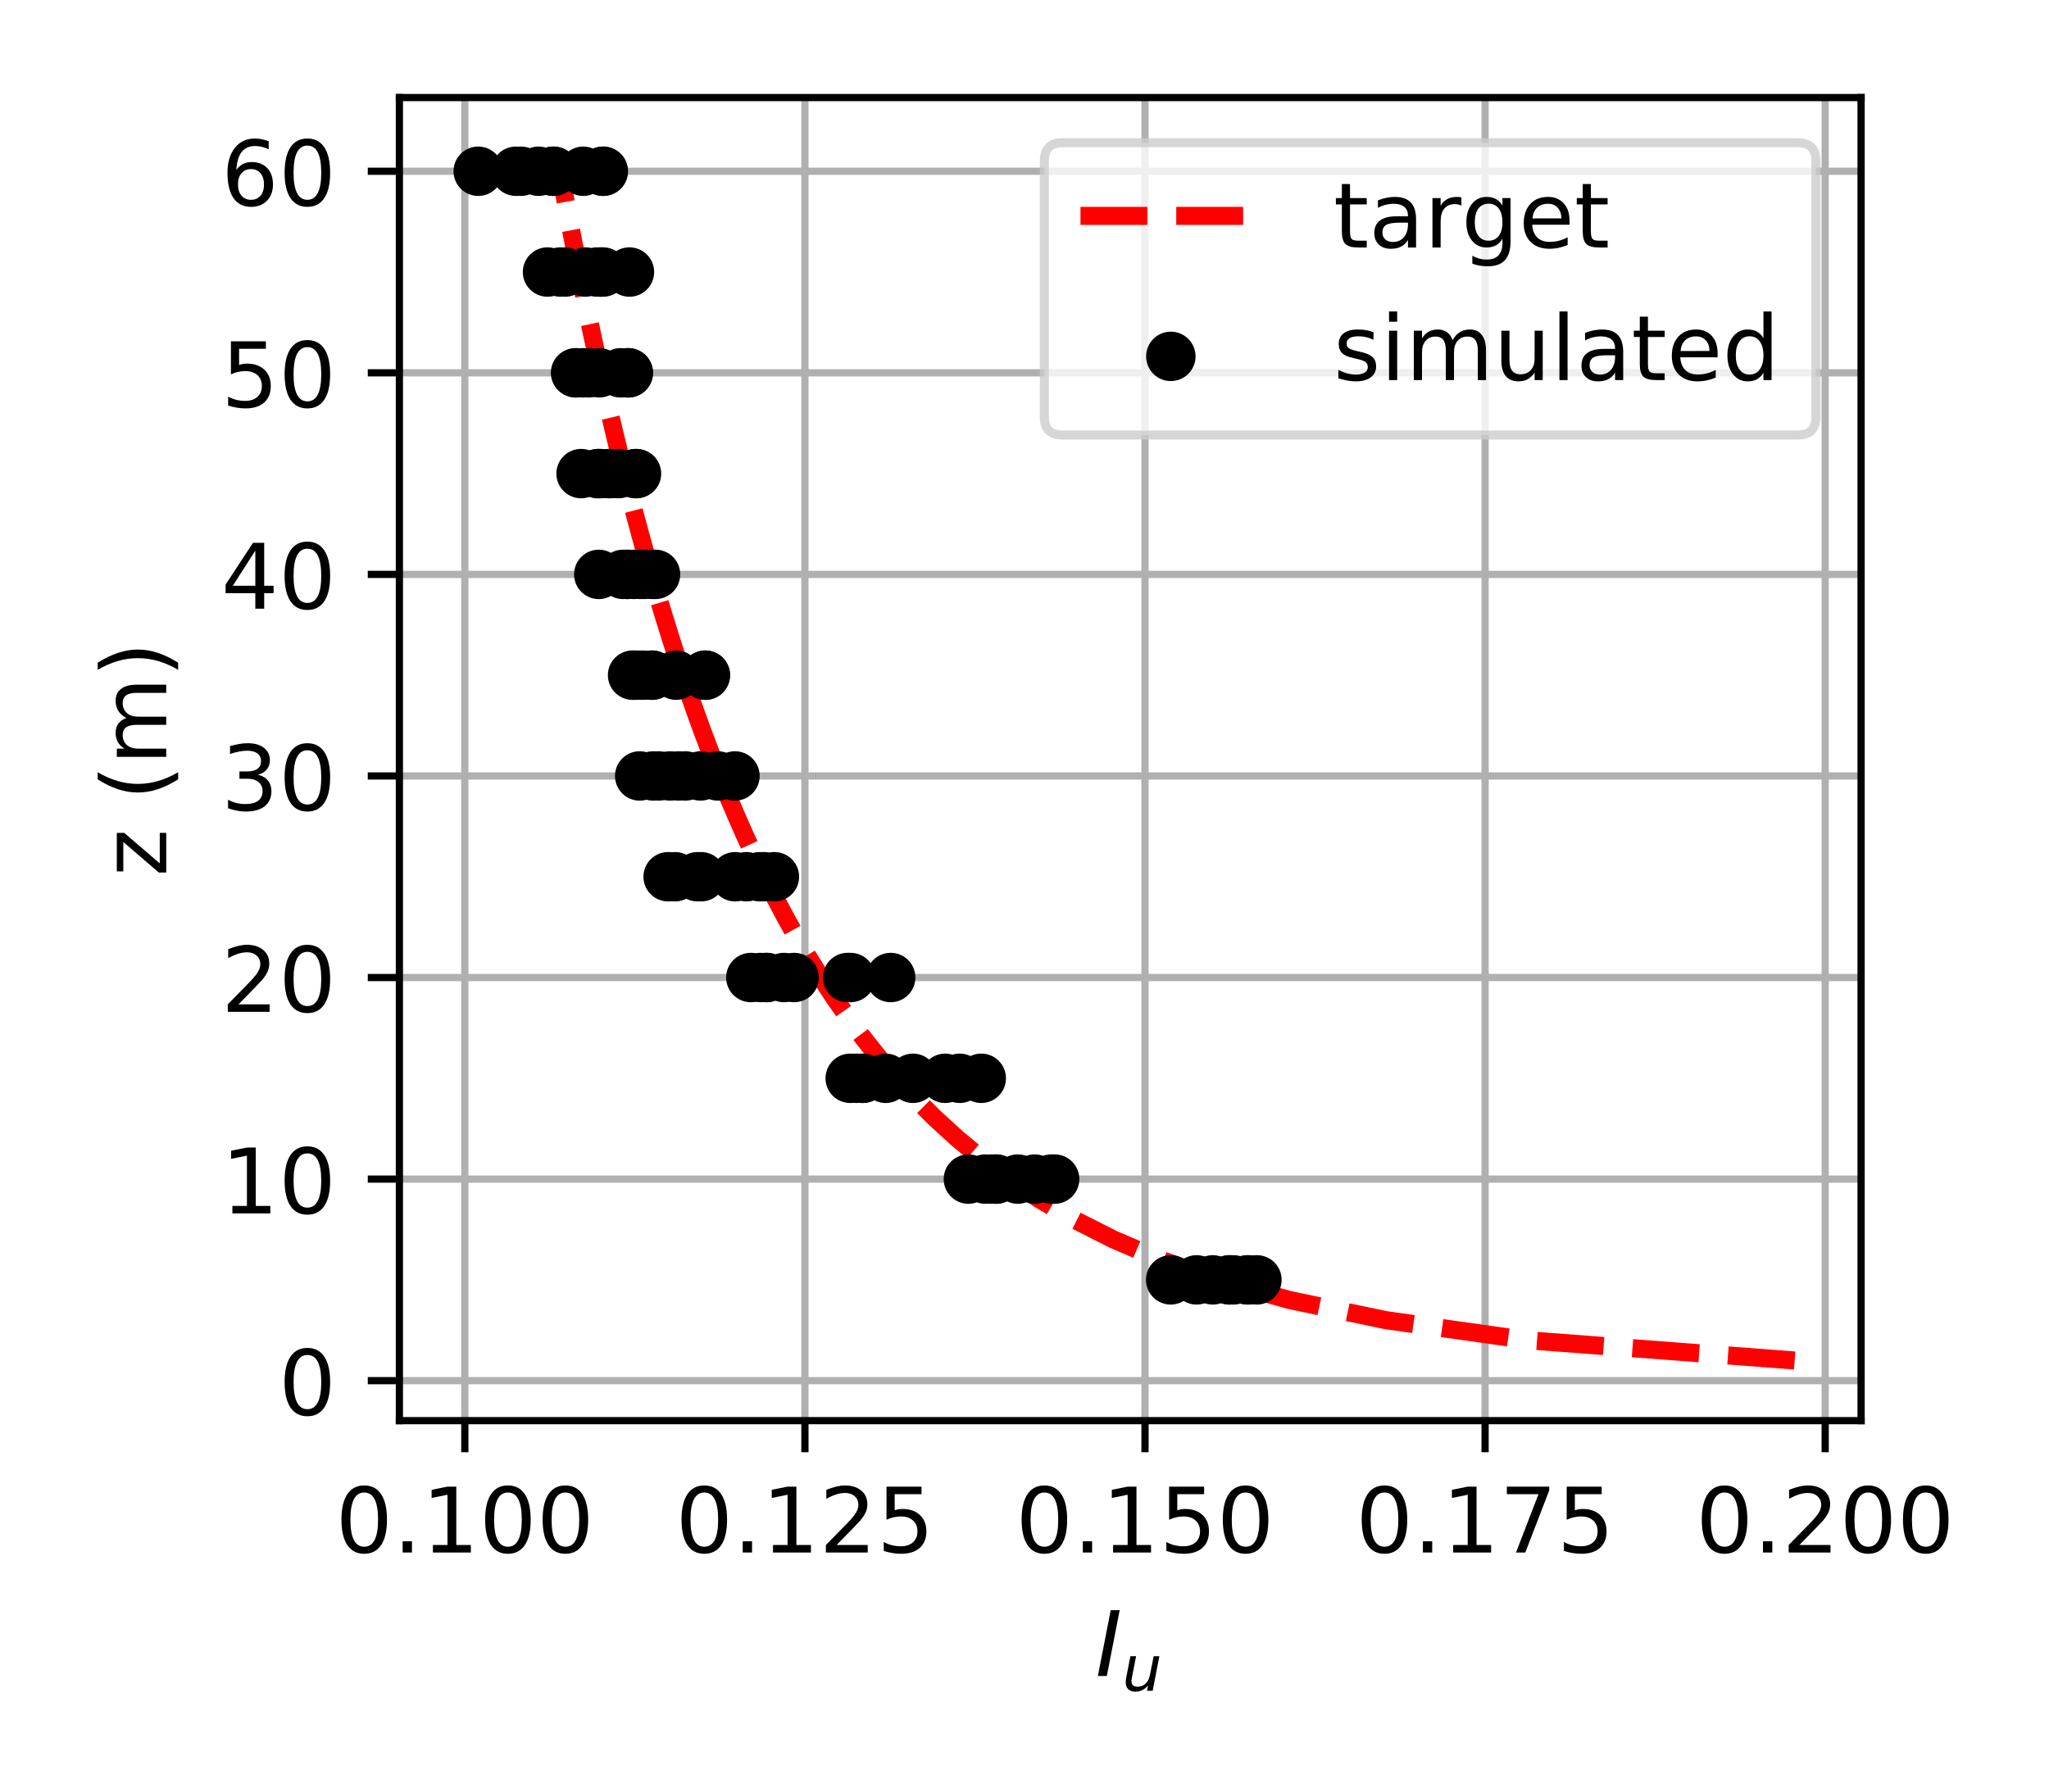 <?xml version="1.0" encoding="utf-8" standalone="no"?>
<!DOCTYPE svg PUBLIC "-//W3C//DTD SVG 1.1//EN"
  "http://www.w3.org/Graphics/SVG/1.1/DTD/svg11.dtd">
<!-- Created with matplotlib (https://matplotlib.org/) -->
<svg height="198.425pt" version="1.1" viewBox="0 0 226.772 198.425" width="226.772pt" xmlns="http://www.w3.org/2000/svg" xmlns:xlink="http://www.w3.org/1999/xlink">
 <defs>
  <style type="text/css">
*{stroke-linecap:butt;stroke-linejoin:round;}
  </style>
 </defs>
 <g id="figure_1">
  <g id="patch_1">
   <path d="M 0 198.425 
L 226.772 198.425 
L 226.772 0 
L 0 0 
z
" style="fill:#ffffff;"/>
  </g>
  <g id="axes_1">
   <g id="patch_2">
    <path d="M 44.203 157.269 
L 205.975 157.269 
L 205.975 10.8 
L 44.203 10.8 
z
" style="fill:#ffffff;"/>
   </g>
   <g id="matplotlib.axis_1">
    <g id="xtick_1">
     <g id="line2d_1">
      <path clip-path="url(#pb6e5d22d49)" d="M 51.445 157.269 
L 51.445 10.8 
" style="fill:none;stroke:#b0b0b0;stroke-linecap:square;stroke-width:0.8;"/>
     </g>
     <g id="line2d_2">
      <defs>
       <path d="M 0 0 
L 0 3.5 
" id="m0880bc1872" style="stroke:#000000;stroke-width:0.8;"/>
      </defs>
      <g>
       <use style="stroke:#000000;stroke-width:0.8;" x="51.445" xlink:href="#m0880bc1872" y="157.269"/>
      </g>
     </g>
     <g id="text_1">
      <!-- 0.100 -->
      <defs>
       <path d="M 31.781 66.406 
Q 24.172 66.406 20.328 58.906 
Q 16.5 51.422 16.5 36.375 
Q 16.5 21.391 20.328 13.891 
Q 24.172 6.391 31.781 6.391 
Q 39.453 6.391 43.281 13.891 
Q 47.125 21.391 47.125 36.375 
Q 47.125 51.422 43.281 58.906 
Q 39.453 66.406 31.781 66.406 
z
M 31.781 74.219 
Q 44.047 74.219 50.516 64.516 
Q 56.984 54.828 56.984 36.375 
Q 56.984 17.969 50.516 8.266 
Q 44.047 -1.422 31.781 -1.422 
Q 19.531 -1.422 13.062 8.266 
Q 6.594 17.969 6.594 36.375 
Q 6.594 54.828 13.062 64.516 
Q 19.531 74.219 31.781 74.219 
z
" id="DejaVuSans-48"/>
       <path d="M 10.688 12.406 
L 21 12.406 
L 21 0 
L 10.688 0 
z
" id="DejaVuSans-46"/>
       <path d="M 12.406 8.297 
L 28.516 8.297 
L 28.516 63.922 
L 10.984 60.406 
L 10.984 69.391 
L 28.422 72.906 
L 38.281 72.906 
L 38.281 8.297 
L 54.391 8.297 
L 54.391 0 
L 12.406 0 
z
" id="DejaVuSans-49"/>
      </defs>
      <g transform="translate(37.131 171.867)scale(0.1 -0.1)">
       <use xlink:href="#DejaVuSans-48"/>
       <use x="63.623" xlink:href="#DejaVuSans-46"/>
       <use x="95.41" xlink:href="#DejaVuSans-49"/>
       <use x="159.033" xlink:href="#DejaVuSans-48"/>
       <use x="222.656" xlink:href="#DejaVuSans-48"/>
      </g>
     </g>
    </g>
    <g id="xtick_2">
     <g id="line2d_3">
      <path clip-path="url(#pb6e5d22d49)" d="M 89.084 157.269 
L 89.084 10.8 
" style="fill:none;stroke:#b0b0b0;stroke-linecap:square;stroke-width:0.8;"/>
     </g>
     <g id="line2d_4">
      <g>
       <use style="stroke:#000000;stroke-width:0.8;" x="89.084" xlink:href="#m0880bc1872" y="157.269"/>
      </g>
     </g>
     <g id="text_2">
      <!-- 0.125 -->
      <defs>
       <path d="M 19.188 8.297 
L 53.609 8.297 
L 53.609 0 
L 7.328 0 
L 7.328 8.297 
Q 12.938 14.109 22.625 23.891 
Q 32.328 33.688 34.812 36.531 
Q 39.547 41.844 41.422 45.531 
Q 43.312 49.219 43.312 52.781 
Q 43.312 58.594 39.234 62.25 
Q 35.156 65.922 28.609 65.922 
Q 23.969 65.922 18.812 64.312 
Q 13.672 62.703 7.812 59.422 
L 7.812 69.391 
Q 13.766 71.781 18.938 73 
Q 24.125 74.219 28.422 74.219 
Q 39.75 74.219 46.484 68.547 
Q 53.219 62.891 53.219 53.422 
Q 53.219 48.922 51.531 44.891 
Q 49.859 40.875 45.406 35.406 
Q 44.188 33.984 37.641 27.219 
Q 31.109 20.453 19.188 8.297 
z
" id="DejaVuSans-50"/>
       <path d="M 10.797 72.906 
L 49.516 72.906 
L 49.516 64.594 
L 19.828 64.594 
L 19.828 46.734 
Q 21.969 47.469 24.109 47.828 
Q 26.266 48.188 28.422 48.188 
Q 40.625 48.188 47.75 41.5 
Q 54.891 34.812 54.891 23.391 
Q 54.891 11.625 47.562 5.094 
Q 40.234 -1.422 26.906 -1.422 
Q 22.312 -1.422 17.547 -0.641 
Q 12.797 0.141 7.719 1.703 
L 7.719 11.625 
Q 12.109 9.234 16.797 8.062 
Q 21.484 6.891 26.703 6.891 
Q 35.156 6.891 40.078 11.328 
Q 45.016 15.766 45.016 23.391 
Q 45.016 31 40.078 35.438 
Q 35.156 39.891 26.703 39.891 
Q 22.75 39.891 18.812 39.016 
Q 14.891 38.141 10.797 36.281 
z
" id="DejaVuSans-53"/>
      </defs>
      <g transform="translate(74.77 171.867)scale(0.1 -0.1)">
       <use xlink:href="#DejaVuSans-48"/>
       <use x="63.623" xlink:href="#DejaVuSans-46"/>
       <use x="95.41" xlink:href="#DejaVuSans-49"/>
       <use x="159.033" xlink:href="#DejaVuSans-50"/>
       <use x="222.656" xlink:href="#DejaVuSans-53"/>
      </g>
     </g>
    </g>
    <g id="xtick_3">
     <g id="line2d_5">
      <path clip-path="url(#pb6e5d22d49)" d="M 126.723 157.269 
L 126.723 10.8 
" style="fill:none;stroke:#b0b0b0;stroke-linecap:square;stroke-width:0.8;"/>
     </g>
     <g id="line2d_6">
      <g>
       <use style="stroke:#000000;stroke-width:0.8;" x="126.723" xlink:href="#m0880bc1872" y="157.269"/>
      </g>
     </g>
     <g id="text_3">
      <!-- 0.150 -->
      <g transform="translate(112.409 171.867)scale(0.1 -0.1)">
       <use xlink:href="#DejaVuSans-48"/>
       <use x="63.623" xlink:href="#DejaVuSans-46"/>
       <use x="95.41" xlink:href="#DejaVuSans-49"/>
       <use x="159.033" xlink:href="#DejaVuSans-53"/>
       <use x="222.656" xlink:href="#DejaVuSans-48"/>
      </g>
     </g>
    </g>
    <g id="xtick_4">
     <g id="line2d_7">
      <path clip-path="url(#pb6e5d22d49)" d="M 164.362 157.269 
L 164.362 10.8 
" style="fill:none;stroke:#b0b0b0;stroke-linecap:square;stroke-width:0.8;"/>
     </g>
     <g id="line2d_8">
      <g>
       <use style="stroke:#000000;stroke-width:0.8;" x="164.362" xlink:href="#m0880bc1872" y="157.269"/>
      </g>
     </g>
     <g id="text_4">
      <!-- 0.175 -->
      <defs>
       <path d="M 8.203 72.906 
L 55.078 72.906 
L 55.078 68.703 
L 28.609 0 
L 18.312 0 
L 43.219 64.594 
L 8.203 64.594 
z
" id="DejaVuSans-55"/>
      </defs>
      <g transform="translate(150.048 171.867)scale(0.1 -0.1)">
       <use xlink:href="#DejaVuSans-48"/>
       <use x="63.623" xlink:href="#DejaVuSans-46"/>
       <use x="95.41" xlink:href="#DejaVuSans-49"/>
       <use x="159.033" xlink:href="#DejaVuSans-55"/>
       <use x="222.656" xlink:href="#DejaVuSans-53"/>
      </g>
     </g>
    </g>
    <g id="xtick_5">
     <g id="line2d_9">
      <path clip-path="url(#pb6e5d22d49)" d="M 202.001 157.269 
L 202.001 10.8 
" style="fill:none;stroke:#b0b0b0;stroke-linecap:square;stroke-width:0.8;"/>
     </g>
     <g id="line2d_10">
      <g>
       <use style="stroke:#000000;stroke-width:0.8;" x="202.001" xlink:href="#m0880bc1872" y="157.269"/>
      </g>
     </g>
     <g id="text_5">
      <!-- 0.200 -->
      <g transform="translate(187.687 171.867)scale(0.1 -0.1)">
       <use xlink:href="#DejaVuSans-48"/>
       <use x="63.623" xlink:href="#DejaVuSans-46"/>
       <use x="95.41" xlink:href="#DejaVuSans-50"/>
       <use x="159.033" xlink:href="#DejaVuSans-48"/>
       <use x="222.656" xlink:href="#DejaVuSans-48"/>
      </g>
     </g>
    </g>
    <g id="text_6">
     <!-- $I_u$ -->
     <defs>
      <path d="M 16.891 72.906 
L 26.812 72.906 
L 12.594 0 
L 2.688 0 
z
" id="DejaVuSans-Oblique-73"/>
      <path d="M 6.688 21.688 
L 13.094 54.688 
L 22.125 54.688 
L 15.719 22.016 
Q 15.234 19.625 15.016 17.922 
Q 14.797 16.219 14.797 15.094 
Q 14.797 10.938 17.328 8.656 
Q 19.875 6.391 24.516 6.391 
Q 31.734 6.391 37 11.266 
Q 42.281 16.156 43.891 24.422 
L 49.906 54.688 
L 58.891 54.688 
L 48.297 0 
L 39.312 0 
L 41.109 8.594 
Q 37.312 3.812 32.062 1.188 
Q 26.812 -1.422 20.906 -1.422 
Q 13.719 -1.422 9.719 2.516 
Q 5.719 6.453 5.719 13.484 
Q 5.719 14.938 5.953 17.141 
Q 6.203 19.344 6.688 21.688 
z
" id="DejaVuSans-Oblique-117"/>
     </defs>
     <g transform="translate(121.239 185.546)scale(0.1 -0.1)">
      <use transform="translate(0 0.094)" xlink:href="#DejaVuSans-Oblique-73"/>
      <use transform="translate(29.492 -16.312)scale(0.7)" xlink:href="#DejaVuSans-Oblique-117"/>
     </g>
    </g>
   </g>
   <g id="matplotlib.axis_2">
    <g id="ytick_1">
     <g id="line2d_11">
      <path clip-path="url(#pb6e5d22d49)" d="M 44.203 152.843 
L 205.975 152.843 
" style="fill:none;stroke:#b0b0b0;stroke-linecap:square;stroke-width:0.8;"/>
     </g>
     <g id="line2d_12">
      <defs>
       <path d="M 0 0 
L -3.5 0 
" id="mb20a75cdeb" style="stroke:#000000;stroke-width:0.8;"/>
      </defs>
      <g>
       <use style="stroke:#000000;stroke-width:0.8;" x="44.203" xlink:href="#mb20a75cdeb" y="152.843"/>
      </g>
     </g>
     <g id="text_7">
      <!-- 0 -->
      <g transform="translate(30.841 156.642)scale(0.1 -0.1)">
       <use xlink:href="#DejaVuSans-48"/>
      </g>
     </g>
    </g>
    <g id="ytick_2">
     <g id="line2d_13">
      <path clip-path="url(#pb6e5d22d49)" d="M 44.203 130.529 
L 205.975 130.529 
" style="fill:none;stroke:#b0b0b0;stroke-linecap:square;stroke-width:0.8;"/>
     </g>
     <g id="line2d_14">
      <g>
       <use style="stroke:#000000;stroke-width:0.8;" x="44.203" xlink:href="#mb20a75cdeb" y="130.529"/>
      </g>
     </g>
     <g id="text_8">
      <!-- 10 -->
      <g transform="translate(24.478 134.328)scale(0.1 -0.1)">
       <use xlink:href="#DejaVuSans-49"/>
       <use x="63.623" xlink:href="#DejaVuSans-48"/>
      </g>
     </g>
    </g>
    <g id="ytick_3">
     <g id="line2d_15">
      <path clip-path="url(#pb6e5d22d49)" d="M 44.203 108.214 
L 205.975 108.214 
" style="fill:none;stroke:#b0b0b0;stroke-linecap:square;stroke-width:0.8;"/>
     </g>
     <g id="line2d_16">
      <g>
       <use style="stroke:#000000;stroke-width:0.8;" x="44.203" xlink:href="#mb20a75cdeb" y="108.214"/>
      </g>
     </g>
     <g id="text_9">
      <!-- 20 -->
      <g transform="translate(24.478 112.014)scale(0.1 -0.1)">
       <use xlink:href="#DejaVuSans-50"/>
       <use x="63.623" xlink:href="#DejaVuSans-48"/>
      </g>
     </g>
    </g>
    <g id="ytick_4">
     <g id="line2d_17">
      <path clip-path="url(#pb6e5d22d49)" d="M 44.203 85.9 
L 205.975 85.9 
" style="fill:none;stroke:#b0b0b0;stroke-linecap:square;stroke-width:0.8;"/>
     </g>
     <g id="line2d_18">
      <g>
       <use style="stroke:#000000;stroke-width:0.8;" x="44.203" xlink:href="#mb20a75cdeb" y="85.9"/>
      </g>
     </g>
     <g id="text_10">
      <!-- 30 -->
      <defs>
       <path d="M 40.578 39.312 
Q 47.656 37.797 51.625 33 
Q 55.609 28.219 55.609 21.188 
Q 55.609 10.406 48.188 4.484 
Q 40.766 -1.422 27.094 -1.422 
Q 22.516 -1.422 17.656 -0.516 
Q 12.797 0.391 7.625 2.203 
L 7.625 11.719 
Q 11.719 9.328 16.594 8.109 
Q 21.484 6.891 26.812 6.891 
Q 36.078 6.891 40.938 10.547 
Q 45.797 14.203 45.797 21.188 
Q 45.797 27.641 41.281 31.266 
Q 36.766 34.906 28.719 34.906 
L 20.219 34.906 
L 20.219 43.016 
L 29.109 43.016 
Q 36.375 43.016 40.234 45.922 
Q 44.094 48.828 44.094 54.297 
Q 44.094 59.906 40.109 62.906 
Q 36.141 65.922 28.719 65.922 
Q 24.656 65.922 20.016 65.031 
Q 15.375 64.156 9.812 62.312 
L 9.812 71.094 
Q 15.438 72.656 20.344 73.438 
Q 25.25 74.219 29.594 74.219 
Q 40.828 74.219 47.359 69.109 
Q 53.906 64.016 53.906 55.328 
Q 53.906 49.266 50.438 45.094 
Q 46.969 40.922 40.578 39.312 
z
" id="DejaVuSans-51"/>
      </defs>
      <g transform="translate(24.478 89.699)scale(0.1 -0.1)">
       <use xlink:href="#DejaVuSans-51"/>
       <use x="63.623" xlink:href="#DejaVuSans-48"/>
      </g>
     </g>
    </g>
    <g id="ytick_5">
     <g id="line2d_19">
      <path clip-path="url(#pb6e5d22d49)" d="M 44.203 63.586 
L 205.975 63.586 
" style="fill:none;stroke:#b0b0b0;stroke-linecap:square;stroke-width:0.8;"/>
     </g>
     <g id="line2d_20">
      <g>
       <use style="stroke:#000000;stroke-width:0.8;" x="44.203" xlink:href="#mb20a75cdeb" y="63.586"/>
      </g>
     </g>
     <g id="text_11">
      <!-- 40 -->
      <defs>
       <path d="M 37.797 64.312 
L 12.891 25.391 
L 37.797 25.391 
z
M 35.203 72.906 
L 47.609 72.906 
L 47.609 25.391 
L 58.016 25.391 
L 58.016 17.188 
L 47.609 17.188 
L 47.609 0 
L 37.797 0 
L 37.797 17.188 
L 4.891 17.188 
L 4.891 26.703 
z
" id="DejaVuSans-52"/>
      </defs>
      <g transform="translate(24.478 67.385)scale(0.1 -0.1)">
       <use xlink:href="#DejaVuSans-52"/>
       <use x="63.623" xlink:href="#DejaVuSans-48"/>
      </g>
     </g>
    </g>
    <g id="ytick_6">
     <g id="line2d_21">
      <path clip-path="url(#pb6e5d22d49)" d="M 44.203 41.272 
L 205.975 41.272 
" style="fill:none;stroke:#b0b0b0;stroke-linecap:square;stroke-width:0.8;"/>
     </g>
     <g id="line2d_22">
      <g>
       <use style="stroke:#000000;stroke-width:0.8;" x="44.203" xlink:href="#mb20a75cdeb" y="41.272"/>
      </g>
     </g>
     <g id="text_12">
      <!-- 50 -->
      <g transform="translate(24.478 45.071)scale(0.1 -0.1)">
       <use xlink:href="#DejaVuSans-53"/>
       <use x="63.623" xlink:href="#DejaVuSans-48"/>
      </g>
     </g>
    </g>
    <g id="ytick_7">
     <g id="line2d_23">
      <path clip-path="url(#pb6e5d22d49)" d="M 44.203 18.958 
L 205.975 18.958 
" style="fill:none;stroke:#b0b0b0;stroke-linecap:square;stroke-width:0.8;"/>
     </g>
     <g id="line2d_24">
      <g>
       <use style="stroke:#000000;stroke-width:0.8;" x="44.203" xlink:href="#mb20a75cdeb" y="18.958"/>
      </g>
     </g>
     <g id="text_13">
      <!-- 60 -->
      <defs>
       <path d="M 33.016 40.375 
Q 26.375 40.375 22.484 35.828 
Q 18.609 31.297 18.609 23.391 
Q 18.609 15.531 22.484 10.953 
Q 26.375 6.391 33.016 6.391 
Q 39.656 6.391 43.531 10.953 
Q 47.406 15.531 47.406 23.391 
Q 47.406 31.297 43.531 35.828 
Q 39.656 40.375 33.016 40.375 
z
M 52.594 71.297 
L 52.594 62.312 
Q 48.875 64.062 45.094 64.984 
Q 41.312 65.922 37.594 65.922 
Q 27.828 65.922 22.672 59.328 
Q 17.531 52.734 16.797 39.406 
Q 19.672 43.656 24.016 45.922 
Q 28.375 48.188 33.594 48.188 
Q 44.578 48.188 50.953 41.516 
Q 57.328 34.859 57.328 23.391 
Q 57.328 12.156 50.688 5.359 
Q 44.047 -1.422 33.016 -1.422 
Q 20.359 -1.422 13.672 8.266 
Q 6.984 17.969 6.984 36.375 
Q 6.984 53.656 15.188 63.938 
Q 23.391 74.219 37.203 74.219 
Q 40.922 74.219 44.703 73.484 
Q 48.484 72.75 52.594 71.297 
z
" id="DejaVuSans-54"/>
      </defs>
      <g transform="translate(24.478 22.757)scale(0.1 -0.1)">
       <use xlink:href="#DejaVuSans-54"/>
       <use x="63.623" xlink:href="#DejaVuSans-48"/>
      </g>
     </g>
    </g>
    <g id="text_14">
     <!-- z (m) -->
     <defs>
      <path d="M 5.516 54.688 
L 48.188 54.688 
L 48.188 46.484 
L 14.406 7.172 
L 48.188 7.172 
L 48.188 0 
L 4.297 0 
L 4.297 8.203 
L 38.094 47.516 
L 5.516 47.516 
z
" id="DejaVuSans-122"/>
      <path id="DejaVuSans-32"/>
      <path d="M 31 75.875 
Q 24.469 64.656 21.281 53.656 
Q 18.109 42.672 18.109 31.391 
Q 18.109 20.125 21.312 9.062 
Q 24.516 -2 31 -13.188 
L 23.188 -13.188 
Q 15.875 -1.703 12.234 9.375 
Q 8.594 20.453 8.594 31.391 
Q 8.594 42.281 12.203 53.312 
Q 15.828 64.359 23.188 75.875 
z
" id="DejaVuSans-40"/>
      <path d="M 52 44.188 
Q 55.375 50.25 60.062 53.125 
Q 64.75 56 71.094 56 
Q 79.641 56 84.281 50.016 
Q 88.922 44.047 88.922 33.016 
L 88.922 0 
L 79.891 0 
L 79.891 32.719 
Q 79.891 40.578 77.094 44.375 
Q 74.312 48.188 68.609 48.188 
Q 61.625 48.188 57.562 43.547 
Q 53.516 38.922 53.516 30.906 
L 53.516 0 
L 44.484 0 
L 44.484 32.719 
Q 44.484 40.625 41.703 44.406 
Q 38.922 48.188 33.109 48.188 
Q 26.219 48.188 22.156 43.531 
Q 18.109 38.875 18.109 30.906 
L 18.109 0 
L 9.078 0 
L 9.078 54.688 
L 18.109 54.688 
L 18.109 46.188 
Q 21.188 51.219 25.484 53.609 
Q 29.781 56 35.688 56 
Q 41.656 56 45.828 52.969 
Q 50 49.953 52 44.188 
z
" id="DejaVuSans-109"/>
      <path d="M 8.016 75.875 
L 15.828 75.875 
Q 23.141 64.359 26.781 53.312 
Q 30.422 42.281 30.422 31.391 
Q 30.422 20.453 26.781 9.375 
Q 23.141 -1.703 15.828 -13.188 
L 8.016 -13.188 
Q 14.5 -2 17.703 9.062 
Q 20.906 20.125 20.906 31.391 
Q 20.906 42.672 17.703 53.656 
Q 14.5 64.656 8.016 75.875 
z
" id="DejaVuSans-41"/>
     </defs>
     <g transform="translate(18.398 97.02)rotate(-90)scale(0.1 -0.1)">
      <use xlink:href="#DejaVuSans-122"/>
      <use x="52.49" xlink:href="#DejaVuSans-32"/>
      <use x="84.277" xlink:href="#DejaVuSans-40"/>
      <use x="123.291" xlink:href="#DejaVuSans-109"/>
      <use x="220.703" xlink:href="#DejaVuSans-41"/>
     </g>
    </g>
   </g>
   <g id="line2d_25">
    <path clip-path="url(#pb6e5d22d49)" d="M 198.621 150.611 
L 169.22 148.38 
L 153.387 146.148 
L 142.723 143.917 
L 134.762 141.686 
L 128.453 139.454 
L 123.252 137.223 
L 118.842 134.991 
L 115.025 132.76 
L 111.668 130.529 
L 108.676 128.297 
L 105.981 126.066 
L 103.534 123.834 
L 101.294 121.603 
L 99.23 119.371 
L 97.319 117.14 
L 95.541 114.909 
L 93.88 112.677 
L 92.321 110.446 
L 90.853 108.214 
L 89.468 105.983 
L 88.157 103.752 
L 86.912 101.52 
L 85.729 99.289 
L 84.6 97.057 
L 83.523 94.826 
L 82.492 92.594 
L 81.504 90.363 
L 80.556 88.132 
L 79.644 85.9 
L 78.767 83.669 
L 77.922 81.437 
L 77.107 79.206 
L 76.32 76.975 
L 75.558 74.743 
L 74.822 72.512 
L 74.109 70.28 
L 73.417 68.049 
L 72.746 65.818 
L 72.095 63.586 
L 71.462 61.355 
L 70.846 59.123 
L 70.247 56.892 
L 69.664 54.66 
L 69.096 52.429 
L 68.543 50.198 
L 68.003 47.966 
L 67.476 45.735 
L 66.962 43.503 
L 66.459 41.272 
L 65.968 39.041 
L 65.488 36.809 
L 65.018 34.578 
L 64.559 32.346 
L 64.109 30.115 
L 63.668 27.883 
L 63.237 25.652 
L 62.814 23.421 
L 62.399 21.189 
" style="fill:none;stroke:#ff0000;stroke-dasharray:7.4,3.2;stroke-dashoffset:0;stroke-width:2;"/>
   </g>
   <g id="PathCollection_1">
    <defs>
     <path d="M 0 2.236 
C 0.593 2.236 1.162 2 1.581 1.581 
C 2 1.162 2.236 0.593 2.236 0 
C 2.236 -0.593 2 -1.162 1.581 -1.581 
C 1.162 -2 0.593 -2.236 0 -2.236 
C -0.593 -2.236 -1.162 -2 -1.581 -1.581 
C -2 -1.162 -2.236 -0.593 -2.236 0 
C -2.236 0.593 -2 1.162 -1.581 1.581 
C -1.162 2 -0.593 2.236 0 2.236 
z
" id="m398afc6be5" style="stroke:#000000;"/>
    </defs>
    <g clip-path="url(#pb6e5d22d49)">
     <use style="stroke:#000000;" x="129.565" xlink:href="#m398afc6be5" y="141.686"/>
     <use style="stroke:#000000;" x="107.178" xlink:href="#m398afc6be5" y="130.529"/>
     <use style="stroke:#000000;" x="95.375" xlink:href="#m398afc6be5" y="119.371"/>
     <use style="stroke:#000000;" x="84.192" xlink:href="#m398afc6be5" y="108.214"/>
     <use style="stroke:#000000;" x="82.632" xlink:href="#m398afc6be5" y="97.057"/>
     <use style="stroke:#000000;" x="75.127" xlink:href="#m398afc6be5" y="85.9"/>
     <use style="stroke:#000000;" x="78.06" xlink:href="#m398afc6be5" y="74.743"/>
     <use style="stroke:#000000;" x="70.142" xlink:href="#m398afc6be5" y="63.586"/>
     <use style="stroke:#000000;" x="64.312" xlink:href="#m398afc6be5" y="52.429"/>
     <use style="stroke:#000000;" x="63.701" xlink:href="#m398afc6be5" y="41.272"/>
     <use style="stroke:#000000;" x="60.598" xlink:href="#m398afc6be5" y="30.115"/>
     <use style="stroke:#000000;" x="52.929" xlink:href="#m398afc6be5" y="18.958"/>
     <use style="stroke:#000000;" x="138.019" xlink:href="#m398afc6be5" y="141.686"/>
     <use style="stroke:#000000;" x="110.178" xlink:href="#m398afc6be5" y="130.529"/>
     <use style="stroke:#000000;" x="98.023" xlink:href="#m398afc6be5" y="119.371"/>
     <use style="stroke:#000000;" x="84.841" xlink:href="#m398afc6be5" y="108.214"/>
     <use style="stroke:#000000;" x="77.196" xlink:href="#m398afc6be5" y="97.057"/>
     <use style="stroke:#000000;" x="75.844" xlink:href="#m398afc6be5" y="85.9"/>
     <use style="stroke:#000000;" x="70.167" xlink:href="#m398afc6be5" y="74.743"/>
     <use style="stroke:#000000;" x="66.27" xlink:href="#m398afc6be5" y="63.586"/>
     <use style="stroke:#000000;" x="67.387" xlink:href="#m398afc6be5" y="52.429"/>
     <use style="stroke:#000000;" x="64.488" xlink:href="#m398afc6be5" y="41.272"/>
     <use style="stroke:#000000;" x="62.02" xlink:href="#m398afc6be5" y="30.115"/>
     <use style="stroke:#000000;" x="57.657" xlink:href="#m398afc6be5" y="18.958"/>
     <use style="stroke:#000000;" x="139.109" xlink:href="#m398afc6be5" y="141.686"/>
     <use style="stroke:#000000;" x="109.052" xlink:href="#m398afc6be5" y="130.529"/>
     <use style="stroke:#000000;" x="94.768" xlink:href="#m398afc6be5" y="119.371"/>
     <use style="stroke:#000000;" x="87.892" xlink:href="#m398afc6be5" y="108.214"/>
     <use style="stroke:#000000;" x="77.594" xlink:href="#m398afc6be5" y="97.057"/>
     <use style="stroke:#000000;" x="74.142" xlink:href="#m398afc6be5" y="85.9"/>
     <use style="stroke:#000000;" x="72.128" xlink:href="#m398afc6be5" y="74.743"/>
     <use style="stroke:#000000;" x="72.224" xlink:href="#m398afc6be5" y="63.586"/>
     <use style="stroke:#000000;" x="70.442" xlink:href="#m398afc6be5" y="52.429"/>
     <use style="stroke:#000000;" x="69.413" xlink:href="#m398afc6be5" y="41.272"/>
     <use style="stroke:#000000;" x="62.549" xlink:href="#m398afc6be5" y="30.115"/>
     <use style="stroke:#000000;" x="57.099" xlink:href="#m398afc6be5" y="18.958"/>
     <use style="stroke:#000000;" x="136.077" xlink:href="#m398afc6be5" y="141.686"/>
     <use style="stroke:#000000;" x="109.761" xlink:href="#m398afc6be5" y="130.529"/>
     <use style="stroke:#000000;" x="95.534" xlink:href="#m398afc6be5" y="119.371"/>
     <use style="stroke:#000000;" x="83.099" xlink:href="#m398afc6be5" y="108.214"/>
     <use style="stroke:#000000;" x="73.948" xlink:href="#m398afc6be5" y="97.057"/>
     <use style="stroke:#000000;" x="70.8" xlink:href="#m398afc6be5" y="85.9"/>
     <use style="stroke:#000000;" x="71.144" xlink:href="#m398afc6be5" y="74.743"/>
     <use style="stroke:#000000;" x="68.954" xlink:href="#m398afc6be5" y="63.586"/>
     <use style="stroke:#000000;" x="66.161" xlink:href="#m398afc6be5" y="52.429"/>
     <use style="stroke:#000000;" x="69.541" xlink:href="#m398afc6be5" y="41.272"/>
     <use style="stroke:#000000;" x="66.52" xlink:href="#m398afc6be5" y="30.115"/>
     <use style="stroke:#000000;" x="61.299" xlink:href="#m398afc6be5" y="18.958"/>
     <use style="stroke:#000000;" x="138.217" xlink:href="#m398afc6be5" y="141.686"/>
     <use style="stroke:#000000;" x="112.643" xlink:href="#m398afc6be5" y="130.529"/>
     <use style="stroke:#000000;" x="94.099" xlink:href="#m398afc6be5" y="119.371"/>
     <use style="stroke:#000000;" x="84.838" xlink:href="#m398afc6be5" y="108.214"/>
     <use style="stroke:#000000;" x="74.71" xlink:href="#m398afc6be5" y="97.057"/>
     <use style="stroke:#000000;" x="72.894" xlink:href="#m398afc6be5" y="85.9"/>
     <use style="stroke:#000000;" x="70.483" xlink:href="#m398afc6be5" y="74.743"/>
     <use style="stroke:#000000;" x="69.4" xlink:href="#m398afc6be5" y="63.586"/>
     <use style="stroke:#000000;" x="66.498" xlink:href="#m398afc6be5" y="52.429"/>
     <use style="stroke:#000000;" x="63.81" xlink:href="#m398afc6be5" y="41.272"/>
     <use style="stroke:#000000;" x="64.768" xlink:href="#m398afc6be5" y="30.115"/>
     <use style="stroke:#000000;" x="61.202" xlink:href="#m398afc6be5" y="18.958"/>
     <use style="stroke:#000000;" x="136.064" xlink:href="#m398afc6be5" y="141.686"/>
     <use style="stroke:#000000;" x="110.287" xlink:href="#m398afc6be5" y="130.529"/>
     <use style="stroke:#000000;" x="101.044" xlink:href="#m398afc6be5" y="119.371"/>
     <use style="stroke:#000000;" x="86.762" xlink:href="#m398afc6be5" y="108.214"/>
     <use style="stroke:#000000;" x="81.355" xlink:href="#m398afc6be5" y="97.057"/>
     <use style="stroke:#000000;" x="72.291" xlink:href="#m398afc6be5" y="85.9"/>
     <use style="stroke:#000000;" x="72.193" xlink:href="#m398afc6be5" y="74.743"/>
     <use style="stroke:#000000;" x="70.833" xlink:href="#m398afc6be5" y="63.586"/>
     <use style="stroke:#000000;" x="68.457" xlink:href="#m398afc6be5" y="52.429"/>
     <use style="stroke:#000000;" x="66.314" xlink:href="#m398afc6be5" y="41.272"/>
     <use style="stroke:#000000;" x="66.439" xlink:href="#m398afc6be5" y="30.115"/>
     <use style="stroke:#000000;" x="59.602" xlink:href="#m398afc6be5" y="18.958"/>
     <use style="stroke:#000000;" x="136.507" xlink:href="#m398afc6be5" y="141.686"/>
     <use style="stroke:#000000;" x="114.514" xlink:href="#m398afc6be5" y="130.529"/>
     <use style="stroke:#000000;" x="106.212" xlink:href="#m398afc6be5" y="119.371"/>
     <use style="stroke:#000000;" x="94.132" xlink:href="#m398afc6be5" y="108.214"/>
     <use style="stroke:#000000;" x="84.084" xlink:href="#m398afc6be5" y="97.057"/>
     <use style="stroke:#000000;" x="77.528" xlink:href="#m398afc6be5" y="85.9"/>
     <use style="stroke:#000000;" x="70.011" xlink:href="#m398afc6be5" y="74.743"/>
     <use style="stroke:#000000;" x="69.486" xlink:href="#m398afc6be5" y="63.586"/>
     <use style="stroke:#000000;" x="66.245" xlink:href="#m398afc6be5" y="52.429"/>
     <use style="stroke:#000000;" x="65.156" xlink:href="#m398afc6be5" y="41.272"/>
     <use style="stroke:#000000;" x="66.076" xlink:href="#m398afc6be5" y="30.115"/>
     <use style="stroke:#000000;" x="64.555" xlink:href="#m398afc6be5" y="18.958"/>
     <use style="stroke:#000000;" x="134.222" xlink:href="#m398afc6be5" y="141.686"/>
     <use style="stroke:#000000;" x="116.365" xlink:href="#m398afc6be5" y="130.529"/>
     <use style="stroke:#000000;" x="104.611" xlink:href="#m398afc6be5" y="119.371"/>
     <use style="stroke:#000000;" x="93.81" xlink:href="#m398afc6be5" y="108.214"/>
     <use style="stroke:#000000;" x="84.559" xlink:href="#m398afc6be5" y="97.057"/>
     <use style="stroke:#000000;" x="79.449" xlink:href="#m398afc6be5" y="85.9"/>
     <use style="stroke:#000000;" x="74.823" xlink:href="#m398afc6be5" y="74.743"/>
     <use style="stroke:#000000;" x="71.268" xlink:href="#m398afc6be5" y="63.586"/>
     <use style="stroke:#000000;" x="67.511" xlink:href="#m398afc6be5" y="52.429"/>
     <use style="stroke:#000000;" x="68.679" xlink:href="#m398afc6be5" y="41.272"/>
     <use style="stroke:#000000;" x="66.742" xlink:href="#m398afc6be5" y="30.115"/>
     <use style="stroke:#000000;" x="66.774" xlink:href="#m398afc6be5" y="18.958"/>
     <use style="stroke:#000000;" x="132.431" xlink:href="#m398afc6be5" y="141.686"/>
     <use style="stroke:#000000;" x="116.719" xlink:href="#m398afc6be5" y="130.529"/>
     <use style="stroke:#000000;" x="108.601" xlink:href="#m398afc6be5" y="119.371"/>
     <use style="stroke:#000000;" x="98.574" xlink:href="#m398afc6be5" y="108.214"/>
     <use style="stroke:#000000;" x="85.706" xlink:href="#m398afc6be5" y="97.057"/>
     <use style="stroke:#000000;" x="81.342" xlink:href="#m398afc6be5" y="85.9"/>
     <use style="stroke:#000000;" x="78.065" xlink:href="#m398afc6be5" y="74.743"/>
     <use style="stroke:#000000;" x="72.547" xlink:href="#m398afc6be5" y="63.586"/>
     <use style="stroke:#000000;" x="70.313" xlink:href="#m398afc6be5" y="52.429"/>
     <use style="stroke:#000000;" x="69.528" xlink:href="#m398afc6be5" y="41.272"/>
     <use style="stroke:#000000;" x="69.662" xlink:href="#m398afc6be5" y="30.115"/>
     <use style="stroke:#000000;" x="66.721" xlink:href="#m398afc6be5" y="18.958"/>
    </g>
   </g>
   <g id="patch_3">
    <path d="M 44.203 157.269 
L 44.203 10.8 
" style="fill:none;stroke:#000000;stroke-linecap:square;stroke-linejoin:miter;stroke-width:0.8;"/>
   </g>
   <g id="patch_4">
    <path d="M 205.975 157.269 
L 205.975 10.8 
" style="fill:none;stroke:#000000;stroke-linecap:square;stroke-linejoin:miter;stroke-width:0.8;"/>
   </g>
   <g id="patch_5">
    <path d="M 44.203 157.269 
L 205.975 157.269 
" style="fill:none;stroke:#000000;stroke-linecap:square;stroke-linejoin:miter;stroke-width:0.8;"/>
   </g>
   <g id="patch_6">
    <path d="M 44.203 10.8 
L 205.975 10.8 
" style="fill:none;stroke:#000000;stroke-linecap:square;stroke-linejoin:miter;stroke-width:0.8;"/>
   </g>
   <g id="legend_1">
    <g id="patch_7">
     <path d="M 117.581 48.156 
L 198.975 48.156 
Q 200.975 48.156 200.975 46.156 
L 200.975 17.8 
Q 200.975 15.8 198.975 15.8 
L 117.581 15.8 
Q 115.581 15.8 115.581 17.8 
L 115.581 46.156 
Q 115.581 48.156 117.581 48.156 
z
" style="fill:#ffffff;opacity:0.8;stroke:#cccccc;stroke-linejoin:miter;"/>
    </g>
    <g id="line2d_26">
     <path d="M 119.581 23.898 
L 139.581 23.898 
" style="fill:none;stroke:#ff0000;stroke-dasharray:7.4,3.2;stroke-dashoffset:0;stroke-width:2;"/>
    </g>
    <g id="line2d_27"/>
    <g id="text_15">
     <!-- target -->
     <defs>
      <path d="M 18.312 70.219 
L 18.312 54.688 
L 36.812 54.688 
L 36.812 47.703 
L 18.312 47.703 
L 18.312 18.016 
Q 18.312 11.328 20.141 9.422 
Q 21.969 7.516 27.594 7.516 
L 36.812 7.516 
L 36.812 0 
L 27.594 0 
Q 17.188 0 13.234 3.875 
Q 9.281 7.766 9.281 18.016 
L 9.281 47.703 
L 2.688 47.703 
L 2.688 54.688 
L 9.281 54.688 
L 9.281 70.219 
z
" id="DejaVuSans-116"/>
      <path d="M 34.281 27.484 
Q 23.391 27.484 19.188 25 
Q 14.984 22.516 14.984 16.5 
Q 14.984 11.719 18.141 8.906 
Q 21.297 6.109 26.703 6.109 
Q 34.188 6.109 38.703 11.406 
Q 43.219 16.703 43.219 25.484 
L 43.219 27.484 
z
M 52.203 31.203 
L 52.203 0 
L 43.219 0 
L 43.219 8.297 
Q 40.141 3.328 35.547 0.953 
Q 30.953 -1.422 24.312 -1.422 
Q 15.922 -1.422 10.953 3.297 
Q 6 8.016 6 15.922 
Q 6 25.141 12.172 29.828 
Q 18.359 34.516 30.609 34.516 
L 43.219 34.516 
L 43.219 35.406 
Q 43.219 41.609 39.141 45 
Q 35.062 48.391 27.688 48.391 
Q 23 48.391 18.547 47.266 
Q 14.109 46.141 10.016 43.891 
L 10.016 52.203 
Q 14.938 54.109 19.578 55.047 
Q 24.219 56 28.609 56 
Q 40.484 56 46.344 49.844 
Q 52.203 43.703 52.203 31.203 
z
" id="DejaVuSans-97"/>
      <path d="M 41.109 46.297 
Q 39.594 47.172 37.812 47.578 
Q 36.031 48 33.891 48 
Q 26.266 48 22.188 43.047 
Q 18.109 38.094 18.109 28.812 
L 18.109 0 
L 9.078 0 
L 9.078 54.688 
L 18.109 54.688 
L 18.109 46.188 
Q 20.953 51.172 25.484 53.578 
Q 30.031 56 36.531 56 
Q 37.453 56 38.578 55.875 
Q 39.703 55.766 41.062 55.516 
z
" id="DejaVuSans-114"/>
      <path d="M 45.406 27.984 
Q 45.406 37.75 41.375 43.109 
Q 37.359 48.484 30.078 48.484 
Q 22.859 48.484 18.828 43.109 
Q 14.797 37.75 14.797 27.984 
Q 14.797 18.266 18.828 12.891 
Q 22.859 7.516 30.078 7.516 
Q 37.359 7.516 41.375 12.891 
Q 45.406 18.266 45.406 27.984 
z
M 54.391 6.781 
Q 54.391 -7.172 48.188 -13.984 
Q 42 -20.797 29.203 -20.797 
Q 24.469 -20.797 20.266 -20.094 
Q 16.062 -19.391 12.109 -17.922 
L 12.109 -9.188 
Q 16.062 -11.328 19.922 -12.344 
Q 23.781 -13.375 27.781 -13.375 
Q 36.625 -13.375 41.016 -8.766 
Q 45.406 -4.156 45.406 5.172 
L 45.406 9.625 
Q 42.625 4.781 38.281 2.391 
Q 33.938 0 27.875 0 
Q 17.828 0 11.672 7.656 
Q 5.516 15.328 5.516 27.984 
Q 5.516 40.672 11.672 48.328 
Q 17.828 56 27.875 56 
Q 33.938 56 38.281 53.609 
Q 42.625 51.219 45.406 46.391 
L 45.406 54.688 
L 54.391 54.688 
z
" id="DejaVuSans-103"/>
      <path d="M 56.203 29.594 
L 56.203 25.203 
L 14.891 25.203 
Q 15.484 15.922 20.484 11.062 
Q 25.484 6.203 34.422 6.203 
Q 39.594 6.203 44.453 7.469 
Q 49.312 8.734 54.109 11.281 
L 54.109 2.781 
Q 49.266 0.734 44.188 -0.344 
Q 39.109 -1.422 33.891 -1.422 
Q 20.797 -1.422 13.156 6.188 
Q 5.516 13.812 5.516 26.812 
Q 5.516 40.234 12.766 48.109 
Q 20.016 56 32.328 56 
Q 43.359 56 49.781 48.891 
Q 56.203 41.797 56.203 29.594 
z
M 47.219 32.234 
Q 47.125 39.594 43.094 43.984 
Q 39.062 48.391 32.422 48.391 
Q 24.906 48.391 20.391 44.141 
Q 15.875 39.891 15.188 32.172 
z
" id="DejaVuSans-101"/>
     </defs>
     <g transform="translate(147.581 27.398)scale(0.1 -0.1)">
      <use xlink:href="#DejaVuSans-116"/>
      <use x="39.209" xlink:href="#DejaVuSans-97"/>
      <use x="100.488" xlink:href="#DejaVuSans-114"/>
      <use x="141.586" xlink:href="#DejaVuSans-103"/>
      <use x="205.062" xlink:href="#DejaVuSans-101"/>
      <use x="266.586" xlink:href="#DejaVuSans-116"/>
     </g>
    </g>
    <g id="PathCollection_2">
     <g>
      <use style="stroke:#000000;" x="129.581" xlink:href="#m398afc6be5" y="39.452"/>
     </g>
    </g>
    <g id="text_16">
     <!-- simulated -->
     <defs>
      <path d="M 44.281 53.078 
L 44.281 44.578 
Q 40.484 46.531 36.375 47.5 
Q 32.281 48.484 27.875 48.484 
Q 21.188 48.484 17.844 46.438 
Q 14.5 44.391 14.5 40.281 
Q 14.5 37.156 16.891 35.375 
Q 19.281 33.594 26.516 31.984 
L 29.594 31.297 
Q 39.156 29.25 43.188 25.516 
Q 47.219 21.781 47.219 15.094 
Q 47.219 7.469 41.188 3.016 
Q 35.156 -1.422 24.609 -1.422 
Q 20.219 -1.422 15.453 -0.562 
Q 10.688 0.297 5.422 2 
L 5.422 11.281 
Q 10.406 8.688 15.234 7.391 
Q 20.062 6.109 24.812 6.109 
Q 31.156 6.109 34.562 8.281 
Q 37.984 10.453 37.984 14.406 
Q 37.984 18.062 35.516 20.016 
Q 33.062 21.969 24.703 23.781 
L 21.578 24.516 
Q 13.234 26.266 9.516 29.906 
Q 5.812 33.547 5.812 39.891 
Q 5.812 47.609 11.281 51.797 
Q 16.75 56 26.812 56 
Q 31.781 56 36.172 55.266 
Q 40.578 54.547 44.281 53.078 
z
" id="DejaVuSans-115"/>
      <path d="M 9.422 54.688 
L 18.406 54.688 
L 18.406 0 
L 9.422 0 
z
M 9.422 75.984 
L 18.406 75.984 
L 18.406 64.594 
L 9.422 64.594 
z
" id="DejaVuSans-105"/>
      <path d="M 8.5 21.578 
L 8.5 54.688 
L 17.484 54.688 
L 17.484 21.922 
Q 17.484 14.156 20.5 10.266 
Q 23.531 6.391 29.594 6.391 
Q 36.859 6.391 41.078 11.031 
Q 45.312 15.672 45.312 23.688 
L 45.312 54.688 
L 54.297 54.688 
L 54.297 0 
L 45.312 0 
L 45.312 8.406 
Q 42.047 3.422 37.719 1 
Q 33.406 -1.422 27.688 -1.422 
Q 18.266 -1.422 13.375 4.438 
Q 8.5 10.297 8.5 21.578 
z
M 31.109 56 
z
" id="DejaVuSans-117"/>
      <path d="M 9.422 75.984 
L 18.406 75.984 
L 18.406 0 
L 9.422 0 
z
" id="DejaVuSans-108"/>
      <path d="M 45.406 46.391 
L 45.406 75.984 
L 54.391 75.984 
L 54.391 0 
L 45.406 0 
L 45.406 8.203 
Q 42.578 3.328 38.25 0.953 
Q 33.938 -1.422 27.875 -1.422 
Q 17.969 -1.422 11.734 6.484 
Q 5.516 14.406 5.516 27.297 
Q 5.516 40.188 11.734 48.094 
Q 17.969 56 27.875 56 
Q 33.938 56 38.25 53.625 
Q 42.578 51.266 45.406 46.391 
z
M 14.797 27.297 
Q 14.797 17.391 18.875 11.75 
Q 22.953 6.109 30.078 6.109 
Q 37.203 6.109 41.297 11.75 
Q 45.406 17.391 45.406 27.297 
Q 45.406 37.203 41.297 42.844 
Q 37.203 48.484 30.078 48.484 
Q 22.953 48.484 18.875 42.844 
Q 14.797 37.203 14.797 27.297 
z
" id="DejaVuSans-100"/>
     </defs>
     <g transform="translate(147.581 42.077)scale(0.1 -0.1)">
      <use xlink:href="#DejaVuSans-115"/>
      <use x="52.1" xlink:href="#DejaVuSans-105"/>
      <use x="79.883" xlink:href="#DejaVuSans-109"/>
      <use x="177.295" xlink:href="#DejaVuSans-117"/>
      <use x="240.674" xlink:href="#DejaVuSans-108"/>
      <use x="268.457" xlink:href="#DejaVuSans-97"/>
      <use x="329.736" xlink:href="#DejaVuSans-116"/>
      <use x="368.945" xlink:href="#DejaVuSans-101"/>
      <use x="430.469" xlink:href="#DejaVuSans-100"/>
     </g>
    </g>
   </g>
  </g>
 </g>
 <defs>
  <clipPath id="pb6e5d22d49">
   <rect height="146.469" width="161.771" x="44.203" y="10.8"/>
  </clipPath>
 </defs>
</svg>
